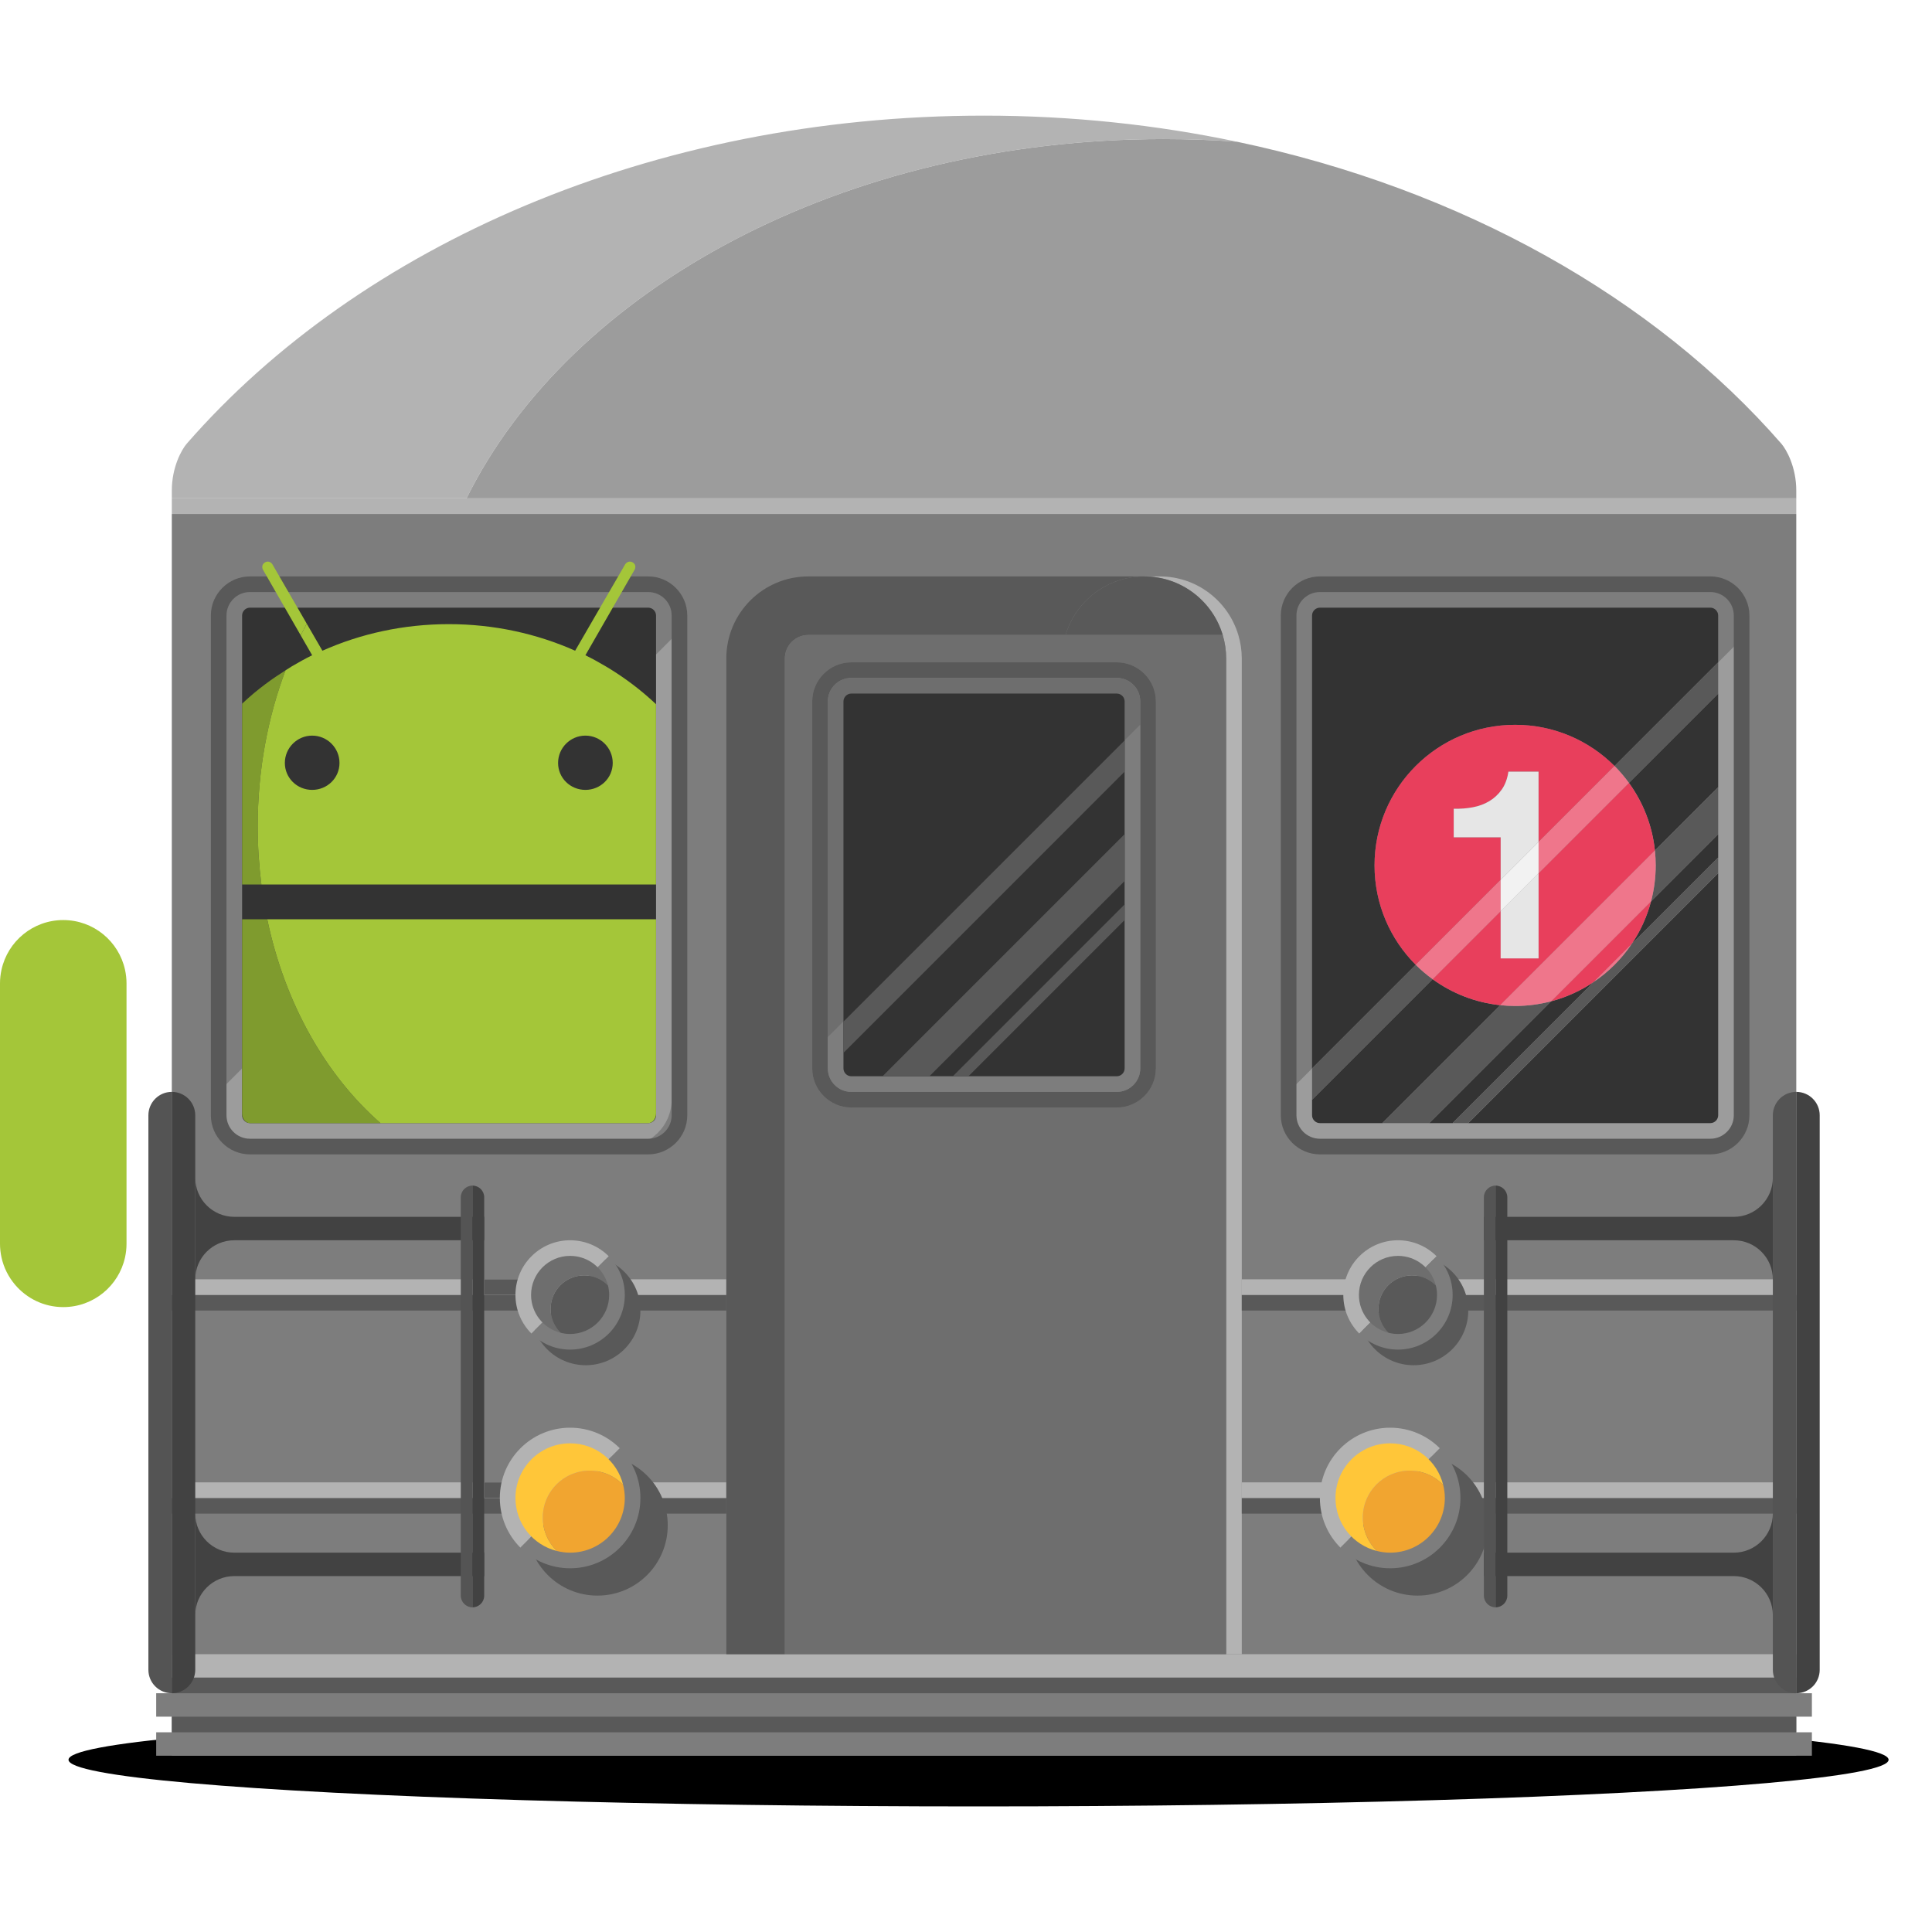 <?xml version="1.0" encoding="utf-8"?>
<!-- Generator: Adobe Illustrator 17.0.0, SVG Export Plug-In . SVG Version: 6.00 Build 0)  -->
<!DOCTYPE svg PUBLIC "-//W3C//DTD SVG 1.1//EN" "http://www.w3.org/Graphics/SVG/1.1/DTD/svg11.dtd">
<svg version="1.1" xmlns="http://www.w3.org/2000/svg" xmlns:xlink="http://www.w3.org/1999/xlink" x="0px" y="0px" width="300px"
	 height="300px" viewBox="0 0 300 300" enable-background="new 0 0 300 300" xml:space="preserve">
<g id="Layer_9" display="none">
	<circle display="inline" fill="#171717" cx="-321.867" cy="157.5" r="2846.135"/>
</g>
<g id="Layer_3" display="none">
	<circle display="inline" fill="#212121" cx="-218.002" cy="157.5" r="344"/>
</g>
<g id="Layer_4">
</g>
<g id="Layer_12">
</g>
<g id="Layer_5">
</g>
<g id="Layer_7">
</g>
<g id="Layer_10">
</g>
<g id="Layer_8">
	<g>
		<ellipse cx="151.95" cy="273.256" rx="141.311" ry="7.244"/>
		<polygon fill="#7D7D7D" points="26.68,79.805 26.68,197.12 26.68,272.627 278.925,272.627 278.925,197.12 278.925,79.805 		"/>
		<rect x="24.254" y="268.989" fill="#7D7D7D" width="257.096" height="3.638"/>
		<rect x="24.254" y="262.925" fill="#7D7D7D" width="257.096" height="3.638"/>
		<rect x="24.254" y="256.862" fill="#B3B3B3" width="257.096" height="3.638"/>
		<rect x="26.68" y="232.608" fill="#595959" width="86.103" height="2.425"/>
		<rect x="26.68" y="230.182" fill="#B3B3B3" width="86.103" height="2.425"/>
		<rect x="26.68" y="201.077" fill="#595959" width="86.103" height="2.425"/>
		<rect x="26.68" y="198.651" fill="#B3B3B3" width="86.103" height="2.425"/>
		<rect x="26.68" y="266.564" fill="#595959" width="252.245" height="2.425"/>
		<rect x="26.68" y="260.5" fill="#595959" width="252.245" height="2.425"/>
		<g>
			<path fill="none" d="M173.419,102.847h-41.232c-3.335,0-6.064,2.729-6.064,6.064v56.998c0,3.335,2.729,6.064,6.064,6.064h41.232
				c3.335,0,6.064-2.729,6.064-6.064V108.91C179.482,105.575,176.754,102.847,173.419,102.847z"/>
			<g>
				<path fill="none" d="M126.123,108.91v56.998c0,3.335,2.729,6.064,6.064,6.064h41.232c3.335,0,6.064-2.729,6.064-6.064v-51.079
					c-0.596,0.085-1.2,0.145-1.819,0.145c-6.828,0-12.384-5.378-12.703-12.127h-32.774
					C128.851,102.847,126.123,105.575,126.123,108.91z"/>
				<path fill="#595959" d="M125.516,98.602h39.948c1.566-5.259,6.432-9.095,12.199-9.095h-52.147
					c-7.032,0-12.734,5.701-12.734,12.734v154.622h9.095V102.24C121.878,100.234,123.51,98.602,125.516,98.602z"/>
				<path fill="#B3B3B3" d="M192.288,98.602c-1.566-5.259-6.432-9.095-12.199-9.095h-2.425c5.767,0,10.633,3.837,12.199,9.095
					c0.344,1.154,0.534,2.373,0.534,3.638v154.622h2.425V102.24C192.822,100.975,192.631,99.756,192.288,98.602z"/>
				<path fill="none" d="M177.663,114.974c0.619,0,1.223-0.059,1.819-0.145v-5.919c0-3.335-2.729-6.064-6.064-6.064h-8.458
					C165.279,109.596,170.835,114.974,177.663,114.974z"/>
				<path fill="#595959" d="M165.464,98.602h24.399c-1.566-5.259-6.432-9.095-12.199-9.095S167.03,93.344,165.464,98.602z"/>
				<g>
					<path fill="none" d="M173.419,102.847h-8.458h-32.774c-3.335,0-6.064,2.729-6.064,6.064v56.998
						c0,3.335,2.729,6.064,6.064,6.064h41.232c3.335,0,6.064-2.729,6.064-6.064v-51.079v-5.919
						C179.482,105.575,176.754,102.847,173.419,102.847z"/>
					<path fill="#6E6E6E" d="M189.863,98.602h-24.399h-39.948c-2.006,0-3.638,1.632-3.638,3.638v154.622h68.519V102.24
						C190.397,100.975,190.206,99.756,189.863,98.602z M179.482,165.908c0,3.335-2.729,6.064-6.064,6.064h-41.232
						c-3.335,0-6.064-2.729-6.064-6.064V108.91c0-3.335,2.729-6.064,6.064-6.064h32.774h8.458c3.335,0,6.064,2.729,6.064,6.064
						v5.919V165.908z"/>
				</g>
			</g>
			<path fill="#595959" d="M173.419,102.847h-41.232c-3.335,0-6.064,2.729-6.064,6.064v56.998c0,3.335,2.729,6.064,6.064,6.064
				h41.232c3.335,0,6.064-2.729,6.064-6.064V108.91C179.482,105.575,176.754,102.847,173.419,102.847z M177.057,165.908
				c0,2.006-1.632,3.638-3.638,3.638h-41.232c-2.006,0-3.638-1.632-3.638-3.638V108.91c0-2.006,1.632-3.638,3.638-3.638h41.232
				c2.006,0,3.638,1.632,3.638,3.638V165.908z"/>
		</g>
		<g>
			<path fill="#6E6E6E" d="M177.057,108.91c0-2.006-1.632-3.638-3.638-3.638h-41.232c-2.006,0-3.638,1.632-3.638,3.638v52.147
				l48.509-48.509V108.91z"/>
			<path fill="#7D7D7D" d="M128.548,161.057v4.851c0,2.006,1.632,3.638,3.638,3.638h41.232c2.006,0,3.638-1.632,3.638-3.638v-53.36
				L128.548,161.057z"/>
		</g>
		<path fill="#333333" d="M132.186,167.121c-0.657,0-1.213-0.555-1.213-1.213V108.91c0-0.657,0.555-1.213,1.213-1.213h41.232
			c0.657,0,1.213,0.555,1.213,1.213v56.998c0,0.657-0.555,1.213-1.213,1.213H132.186z"/>
		<polygon fill="#595959" points="130.974,158.632 174.631,114.974 174.631,119.825 130.974,163.483 		"/>
		<polygon fill="#595959" points="137.037,167.121 174.631,129.526 174.631,136.803 144.313,167.121 		"/>
		<polygon fill="#595959" points="147.952,167.121 174.631,140.441 174.631,142.866 150.377,167.121 		"/>
		<circle fill="#595959" cx="92.773" cy="236.852" r="10.914"/>
		<rect x="75.189" y="230.182" fill="#595959" width="7.276" height="2.425"/>
		<rect x="75.189" y="198.651" fill="#595959" width="7.276" height="2.425"/>
		<g>
			<path fill="#B3B3B3" d="M88.528,221.693c-6.028,0-10.914,4.887-10.914,10.914c0,3.014,1.222,5.743,3.197,7.718l15.435-15.435
				C94.271,222.915,91.542,221.693,88.528,221.693z"/>
			<path fill="#7D7D7D" d="M80.811,240.325c1.975,1.975,4.704,3.197,7.718,3.197c6.028,0,10.914-4.887,10.914-10.914
				c0-3.014-1.222-5.743-3.197-7.718L80.811,240.325z"/>
		</g>
		<g>
			<path fill="#FFC639" d="M84.284,235.639c0-4.019,3.258-7.276,7.276-7.276c2.036,0,3.875,0.839,5.196,2.187
				c-0.921-3.692-4.25-6.431-8.227-6.431c-4.688,0-8.489,3.801-8.489,8.489c0,3.977,2.739,7.306,6.431,8.227
				C85.123,239.514,84.284,237.676,84.284,235.639z"/>
			<path fill="#F1A530" d="M97.017,232.608c0-0.711-0.097-1.398-0.262-2.058c-1.321-1.348-3.159-2.187-5.196-2.187
				c-4.019,0-7.276,3.258-7.276,7.276c0,2.036,0.839,3.875,2.187,5.196c0.66,0.165,1.347,0.262,2.058,0.262
				C93.217,241.097,97.017,237.296,97.017,232.608z"/>
		</g>
		<circle fill="#595959" cx="90.954" cy="203.502" r="8.489"/>
		<g>
			<path fill="#B3B3B3" d="M88.528,192.588c-4.688,0-8.489,3.801-8.489,8.489c0,2.344,0.95,4.466,2.486,6.003l12.005-12.005
				C92.995,193.538,90.873,192.588,88.528,192.588z"/>
			<path fill="#7D7D7D" d="M82.526,207.079c1.536,1.536,3.659,2.486,6.003,2.486c4.688,0,8.489-3.801,8.489-8.489
				c0-2.344-0.95-4.466-2.486-6.003L82.526,207.079z"/>
		</g>
		<g>
			<path fill="#6E6E6E" d="M85.497,203.242c0-2.87,2.327-5.197,5.197-5.197c1.454,0,2.768,0.599,3.711,1.562
				c-0.658-2.637-3.036-4.594-5.877-4.594c-3.349,0-6.064,2.715-6.064,6.064c0,2.841,1.957,5.219,4.594,5.877
				C86.096,206.01,85.497,204.697,85.497,203.242z"/>
			<path fill="#595959" d="M94.592,201.077c0-0.508-0.069-0.998-0.187-1.47c-0.943-0.963-2.257-1.562-3.711-1.562
				c-2.87,0-5.197,2.327-5.197,5.197c0,1.454,0.599,2.768,1.562,3.711c0.471,0.118,0.962,0.187,1.47,0.187
				C91.877,207.14,94.592,204.426,94.592,201.077z"/>
		</g>
		<g>
			<path fill="#9C9C9C" d="M200.099,169.546v1.213c0,4.002,3.274,7.276,7.276,7.276h55.785c4.002,0,7.276-3.274,7.276-7.276v-71.55
				L200.099,169.546z"/>
		</g>
		<g>
			<path fill="#9C9C9C" d="M33.956,169.546v1.213c0,4.002,3.274,7.276,7.276,7.276h55.785c4.002,0,7.276-3.274,7.276-7.276v-71.55
				L33.956,169.546z"/>
		</g>
		<g>
			<path fill="#595959" d="M100.656,89.507H38.807c-3.335,0-6.064,2.729-6.064,6.064v77.614c0,3.335,2.729,6.064,6.064,6.064h61.849
				c3.335,0,6.064-2.729,6.064-6.064V95.57C106.719,92.235,103.991,89.507,100.656,89.507z M104.294,173.184
				c0,2.006-1.632,3.638-3.638,3.638H38.807c-2.006,0-3.638-1.632-3.638-3.638V95.57c0-2.006,1.632-3.638,3.638-3.638h61.849
				c2.006,0,3.638,1.632,3.638,3.638V173.184z"/>
			<g>
				<path fill="#333333" d="M100.656,94.358H38.807c-0.657,0-1.213,0.555-1.213,1.213v77.614c0,0.657,0.555,1.213,1.213,1.213
					h61.849c0.657,0,1.213-0.555,1.213-1.213V95.57C101.868,94.913,101.313,94.358,100.656,94.358z"/>
			</g>
		</g>
		<path fill="#595959" d="M265.585,89.507h-60.636c-3.335,0-6.064,2.729-6.064,6.064v77.614c0,3.335,2.729,6.064,6.064,6.064h60.636
			c3.335,0,6.064-2.729,6.064-6.064V95.57C271.649,92.235,268.92,89.507,265.585,89.507z M269.223,173.184
			c0,2.006-1.632,3.638-3.638,3.638h-60.636c-2.006,0-3.638-1.632-3.638-3.638V95.57c0-2.006,1.632-3.638,3.638-3.638h60.636
			c2.006,0,3.638,1.632,3.638,3.638V173.184z"/>
		<g>
			<path fill="none" d="M265.585,94.358h-60.636c-0.657,0-1.213,0.555-1.213,1.213l3.638,66.7l55.785-55.785l3.638-10.914
				C266.798,94.913,266.243,94.358,265.585,94.358z"/>
			<path fill="none" d="M203.737,173.184c0,0.657,0.555,1.213,1.213,1.213h60.636c0.657,0,1.213-0.555,1.213-1.213l-3.638-66.7
				l-55.785,55.785L203.737,173.184z"/>
		</g>
		<g>
			<path fill="#B3B3B3" d="M180.695,21.595c3.842,0,7.639,0.142,11.384,0.412c-12.516-2.633-25.68-4.051-39.276-4.051
				c-51.565,0-97.012,20.212-123.802,50.934c-0.79,0.906-2.321,3.638-2.321,7.276c0,1.213,0,1.213,0,1.213h45.758
				C88.559,44.832,130.944,21.595,180.695,21.595z"/>
			<path fill="#9C9C9C" d="M278.925,76.167c0-3.638-1.532-6.371-2.322-7.278c-19.726-22.621-49.574-39.531-84.524-46.882
				c-3.745-0.271-7.542-0.412-11.384-0.412c-49.751,0-92.136,23.237-108.257,55.785h206.487
				C278.925,77.38,278.925,77.379,278.925,76.167z"/>
		</g>
		<path fill="#424242" d="M36.382,188.95c-3.349,0-6.064-2.715-6.064-6.064v6.064v3.638v6.064c0-3.349,2.715-6.064,6.064-6.064
			h38.807v-3.638H36.382z"/>
		<path fill="#424242" d="M36.382,241.097c-3.349,0-6.064-2.715-6.064-6.064v6.064v3.638v6.064c0-3.349,2.715-6.064,6.064-6.064
			h38.807v-3.638H36.382z"/>
		<g>
			<path fill="#545454" d="M23.042,173.184v2.425v81.252v2.425c0,2.009,1.629,3.638,3.638,3.638v-93.379
				C24.67,169.546,23.042,171.175,23.042,173.184z"/>
			<path fill="#424242" d="M26.68,169.546v93.379c2.009,0,3.638-1.629,3.638-3.638v-2.425V175.61v-2.425
				C30.318,171.175,28.689,169.546,26.68,169.546z"/>
		</g>
		<g>
			<path fill="#545454" d="M71.55,185.918v61.849c0,1.005,0.814,1.819,1.819,1.819v-65.487
				C72.365,184.099,71.55,184.913,71.55,185.918z"/>
			<path fill="#424242" d="M73.369,184.099v65.487c1.005,0,1.819-0.814,1.819-1.819v-61.849
				C75.189,184.913,74.374,184.099,73.369,184.099z"/>
		</g>
		<g>
			<g>
				<path fill="#333333" d="M253.338,146.625l13.46-13.46v-3.638l-10.422,10.422C255.741,142.363,254.703,144.614,253.338,146.625z"
					/>
			</g>
			<g>
				<path fill="#333333" d="M265.585,174.397c0.657,0,1.213-0.555,1.213-1.213V135.59l-38.807,38.807H265.585z"/>
			</g>
			<g>
				<path fill="#333333" d="M240.838,155.486l-18.911,18.911h3.638l21.949-21.949C245.504,153.813,243.253,154.851,240.838,155.486z
					"/>
			</g>
			<g>
				<path fill="#333333" d="M265.585,94.358h-60.636c-0.657,0-1.213,0.555-1.213,1.213v70.338l16.095-16.095
					c-3.95-3.95-6.394-9.408-6.394-15.435c0-12.056,9.773-21.829,21.829-21.829c6.028,0,11.485,2.443,15.435,6.394l16.095-16.095
					V95.57C266.798,94.913,266.243,94.358,265.585,94.358z"/>
			</g>
			<g>
				<path fill="#333333" d="M256.974,132.074l9.824-9.824v-14.553l-13.864,13.864C255.125,124.576,256.565,128.171,256.974,132.074z
					"/>
			</g>
			<g>
				<path fill="#333333" d="M222.452,152.044l-18.715,18.715v2.425c0,0.657,0.555,1.213,1.213,1.213h9.702l18.313-18.313
					C229.061,155.675,225.466,154.235,222.452,152.044z"/>
			</g>
			<path fill="#E83F5C" d="M233.024,130.012h-7.289v-4.431c1.021,0.028,2.009-0.048,2.961-0.228
				c0.953-0.179,1.808-0.497,2.568-0.953c0.759-0.455,1.401-1.056,1.926-1.801c0.524-0.745,0.87-1.67,1.035-2.775h4.68v10.914
				l11.797-11.797c-3.95-3.95-9.407-6.394-15.435-6.394c-12.056,0-21.829,9.773-21.829,21.829c0,6.028,2.443,11.485,6.394,15.435
				l13.192-13.192V130.012z"/>
			<path fill="#E83F5C" d="M247.515,152.448l5.823-5.823c1.366-2.011,2.403-4.262,3.038-6.677l-15.538,15.538
				C243.253,154.851,245.504,153.813,247.515,152.448z"/>
			<path fill="#E83F5C" d="M238.905,148.814h-5.881v-7.343l-10.573,10.573c3.015,2.191,6.609,3.631,10.512,4.041l24.011-24.011
				c-0.409-3.903-1.85-7.497-4.041-10.512l-14.028,14.028V148.814z"/>
			<polygon fill="#E6E6E6" points="238.905,148.814 238.905,135.59 233.024,141.471 233.024,148.814 			"/>
			<path fill="#E6E6E6" d="M238.905,119.825h-4.68c-0.165,1.104-0.511,2.029-1.035,2.775c-0.525,0.746-1.166,1.346-1.926,1.801
				c-0.76,0.456-1.615,0.773-2.568,0.953c-0.953,0.18-1.94,0.256-2.961,0.228v4.431h7.289v6.608l5.881-5.881V119.825z"/>
			<path fill="#595959" d="M252.934,121.562l13.864-13.864v-4.851l-16.095,16.095C251.514,119.753,252.258,120.631,252.934,121.562z
				"/>
			<path fill="#595959" d="M219.832,149.813l-16.095,16.095v4.851l18.715-18.715C221.521,151.368,220.643,150.624,219.832,149.813z"
				/>
			<path fill="#EF768B" d="M238.905,135.59l14.028-14.028c-0.676-0.93-1.42-1.808-2.231-2.62l-11.797,11.797V135.59z"/>
			<path fill="#EF768B" d="M233.024,141.471v-4.851l-13.192,13.192c0.811,0.811,1.689,1.555,2.62,2.231L233.024,141.471z"/>
			<polygon fill="#F2F2F2" points="238.905,130.739 233.024,136.62 233.024,141.471 238.905,135.59 			"/>
			<path fill="#595959" d="M257.096,134.377c0,1.926-0.252,3.792-0.72,5.571l10.422-10.422v-7.276l-9.824,9.824
				C257.054,132.831,257.096,133.599,257.096,134.377z"/>
			<path fill="#595959" d="M235.267,156.206c-0.778,0-1.546-0.042-2.304-0.122l-18.313,18.313h7.276l18.911-18.911
				C239.059,155.954,237.193,156.206,235.267,156.206z"/>
			<path fill="#EF768B" d="M235.267,156.206c1.926,0,3.792-0.252,5.571-0.72l15.538-15.538c0.468-1.779,0.72-3.645,0.72-5.571
				c0-0.778-0.042-1.546-0.122-2.304l-24.011,24.011C233.721,156.164,234.489,156.206,235.267,156.206z"/>
			<path fill="#595959" d="M247.515,152.448l-21.949,21.949h2.425l38.807-38.807v-2.425l-13.46,13.46
				C251.783,148.915,249.805,150.893,247.515,152.448z"/>
			<path fill="#EF768B" d="M253.338,146.625l-5.823,5.823C249.805,150.893,251.783,148.915,253.338,146.625z"/>
		</g>
		<rect x="192.822" y="232.608" fill="#595959" width="86.103" height="2.425"/>
		<rect x="192.822" y="230.182" fill="#B3B3B3" width="86.103" height="2.425"/>
		<rect x="192.822" y="201.077" fill="#595959" width="86.103" height="2.425"/>
		<rect x="192.822" y="198.651" fill="#B3B3B3" width="86.103" height="2.425"/>
		<circle fill="#595959" cx="220.108" cy="236.852" r="10.914"/>
		<g>
			<path fill="#B3B3B3" d="M215.864,221.693c-6.028,0-10.914,4.887-10.914,10.914c0,3.014,1.222,5.743,3.197,7.718l15.435-15.435
				C221.606,222.915,218.878,221.693,215.864,221.693z"/>
			<path fill="#7D7D7D" d="M208.146,240.325c1.975,1.975,4.704,3.197,7.718,3.197c6.028,0,10.914-4.887,10.914-10.914
				c0-3.014-1.222-5.743-3.197-7.718L208.146,240.325z"/>
		</g>
		<g>
			<path fill="#FFC639" d="M211.619,235.639c0-4.019,3.258-7.276,7.276-7.276c2.036,0,3.875,0.839,5.195,2.187
				c-0.921-3.692-4.25-6.431-8.227-6.431c-4.688,0-8.489,3.801-8.489,8.489c0,3.977,2.739,7.306,6.431,8.227
				C212.458,239.514,211.619,237.676,211.619,235.639z"/>
			<path fill="#F1A530" d="M224.353,232.608c0-0.711-0.097-1.398-0.262-2.058c-1.321-1.348-3.159-2.187-5.195-2.187
				c-4.019,0-7.276,3.258-7.276,7.276c0,2.036,0.839,3.875,2.187,5.196c0.66,0.165,1.347,0.262,2.058,0.262
				C220.552,241.097,224.353,237.296,224.353,232.608z"/>
		</g>
		<circle fill="#595959" cx="219.502" cy="203.502" r="8.489"/>
		<g>
			<path fill="#B3B3B3" d="M217.077,192.588c-4.688,0-8.489,3.801-8.489,8.489c0,2.344,0.95,4.466,2.486,6.003l12.005-12.005
				C221.543,193.538,219.421,192.588,217.077,192.588z"/>
			<path fill="#7D7D7D" d="M211.074,207.079c1.536,1.536,3.659,2.486,6.003,2.486c4.688,0,8.489-3.801,8.489-8.489
				c0-2.344-0.95-4.466-2.486-6.003L211.074,207.079z"/>
		</g>
		<g>
			<path fill="#6E6E6E" d="M214.045,203.242c0-2.87,2.327-5.197,5.197-5.197c1.454,0,2.768,0.599,3.711,1.562
				c-0.658-2.637-3.036-4.594-5.877-4.594c-3.349,0-6.064,2.715-6.064,6.064c0,2.841,1.957,5.219,4.594,5.877
				C214.644,206.01,214.045,204.697,214.045,203.242z"/>
			<path fill="#595959" d="M223.14,201.077c0-0.508-0.069-0.998-0.187-1.47c-0.943-0.963-2.257-1.562-3.711-1.562
				c-2.87,0-5.197,2.327-5.197,5.197c0,1.454,0.599,2.768,1.562,3.711c0.471,0.118,0.962,0.187,1.47,0.187
				C220.425,207.14,223.14,204.426,223.14,201.077z"/>
		</g>
		<path fill="#424242" d="M269.223,188.95c3.349,0,6.064-2.715,6.064-6.064v6.064v3.638v6.064c0-3.349-2.715-6.064-6.064-6.064
			h-38.807v-3.638H269.223z"/>
		<path fill="#424242" d="M269.223,241.097c3.349,0,6.064-2.715,6.064-6.064v6.064v3.638v6.064c0-3.349-2.715-6.064-6.064-6.064
			h-38.807v-3.638H269.223z"/>
		<g>
			<path fill="#545454" d="M275.287,173.184v2.425v81.252v2.425c0,2.009,1.629,3.638,3.638,3.638v-93.379
				C276.916,169.546,275.287,171.175,275.287,173.184z"/>
			<path fill="#424242" d="M278.925,169.546v93.379c2.009,0,3.638-1.629,3.638-3.638v-2.425V175.61v-2.425
				C282.563,171.175,280.935,169.546,278.925,169.546z"/>
		</g>
		<g>
			<path fill="#545454" d="M230.416,185.918v61.849c0,1.005,0.814,1.819,1.819,1.819v-65.487
				C231.231,184.099,230.416,184.913,230.416,185.918z"/>
			<path fill="#424242" d="M232.236,184.099v65.487c1.005,0,1.819-0.814,1.819-1.819v-61.849
				C234.055,184.913,233.24,184.099,232.236,184.099z"/>
		</g>
		<path fill="#A4C639" d="M9.823,142.866c-4.698,0-8.621,3.301-9.589,7.708C0.085,151.257,0,151.963,0,152.689
			c0,0.012,0,11.265,0,21.897c0,9.52,0,18.544,0,18.555c0,0.727,0.085,1.433,0.234,2.115c0.352,1.602,1.098,3.054,2.125,4.258
			c1.8,2.11,4.473,3.451,7.464,3.451c4.698,0,8.621-3.301,9.589-7.708c0.15-0.682,0.234-1.388,0.234-2.115c0-0.008,0-4.715,0-10.914
			c0-2.387,0-4.994,0-7.64c0-10.632,0-21.885,0-21.897c0-0.727-0.085-1.433-0.234-2.115
			C18.444,146.167,14.521,142.866,9.823,142.866z"/>
		<rect x="26.68" y="77.38" fill="#B3B3B3" width="252.245" height="2.425"/>
		<g>
			<path fill="#A4C639" d="M42.286,87.607c0,0-0.434-0.677-1.126-0.281c-0.693,0.394-0.346,1.106-0.346,1.106l5.882,10.227
				c0.303-0.615,0.614-1.222,0.934-1.82L42.286,87.607z"/>
			<path fill="#7F9B2E" d="M40.02,128.314c0-8.682,1.553-16.901,4.322-24.228c-1.067,0.673-2.111,1.375-3.109,2.126
				c-0.611,0.459-1.213,0.928-1.796,1.415c-0.633,0.529-1.243,1.079-1.842,1.64v28.074h2.997
				C40.217,134.402,40.02,131.387,40.02,128.314z"/>
			<path fill="#7F9B2E" d="M41.498,142.745h-0.265h-3.638v30.164c0,0.807,0.555,1.488,1.213,1.488h20.278
				C50.578,166.969,44.228,155.805,41.498,142.745z"/>
			<path fill="#A4C639" d="M94.031,103.453c-1.018-0.602-2.057-1.178-3.131-1.705l1.094-1.902l6.566-11.415
				c0,0,0.366-0.707-0.323-1.104c-0.689-0.397-1.15,0.28-1.15,0.28l-6.653,11.492l-1.126,1.944
				c-5.924-2.637-12.58-4.126-19.622-4.126c-7.042,0-13.702,1.489-19.623,4.126l-1.126-1.944l-1.309-2.261
				c-0.32,0.598-0.632,1.205-0.934,1.82l0.684,1.188l1.094,1.902c-1.074,0.527-2.113,1.102-3.131,1.705
				c-0.341,0.202-0.668,0.422-1.002,0.633c-2.769,7.327-4.322,15.546-4.322,24.228c0,3.074,0.198,6.088,0.572,9.027h0.641h28.455
				h32.18v-27.992c-0.425-0.4-0.856-0.795-1.298-1.179C98.559,106.422,96.373,104.839,94.031,103.453z M48.474,122.653
				c-2.337,0-4.243-1.845-4.243-4.184c0-2.337,1.906-4.242,4.243-4.242c2.337,0,4.243,1.906,4.243,4.242
				C52.717,120.808,50.811,122.653,48.474,122.653z M90.9,122.653c-2.336,0-4.242-1.845-4.242-4.184
				c0-2.337,1.906-4.242,4.242-4.242c2.34,0,4.244,1.906,4.244,4.242C95.144,120.808,93.24,122.653,90.9,122.653z"/>
			<path fill="#A4C639" d="M59.085,174.397h41.571c0.657,0,1.213-0.682,1.213-1.488v-30.164h-60.37
				C44.228,155.805,50.578,166.969,59.085,174.397z"/>
		</g>
	</g>
</g>
<g id="Layer_6">
</g>
</svg>
